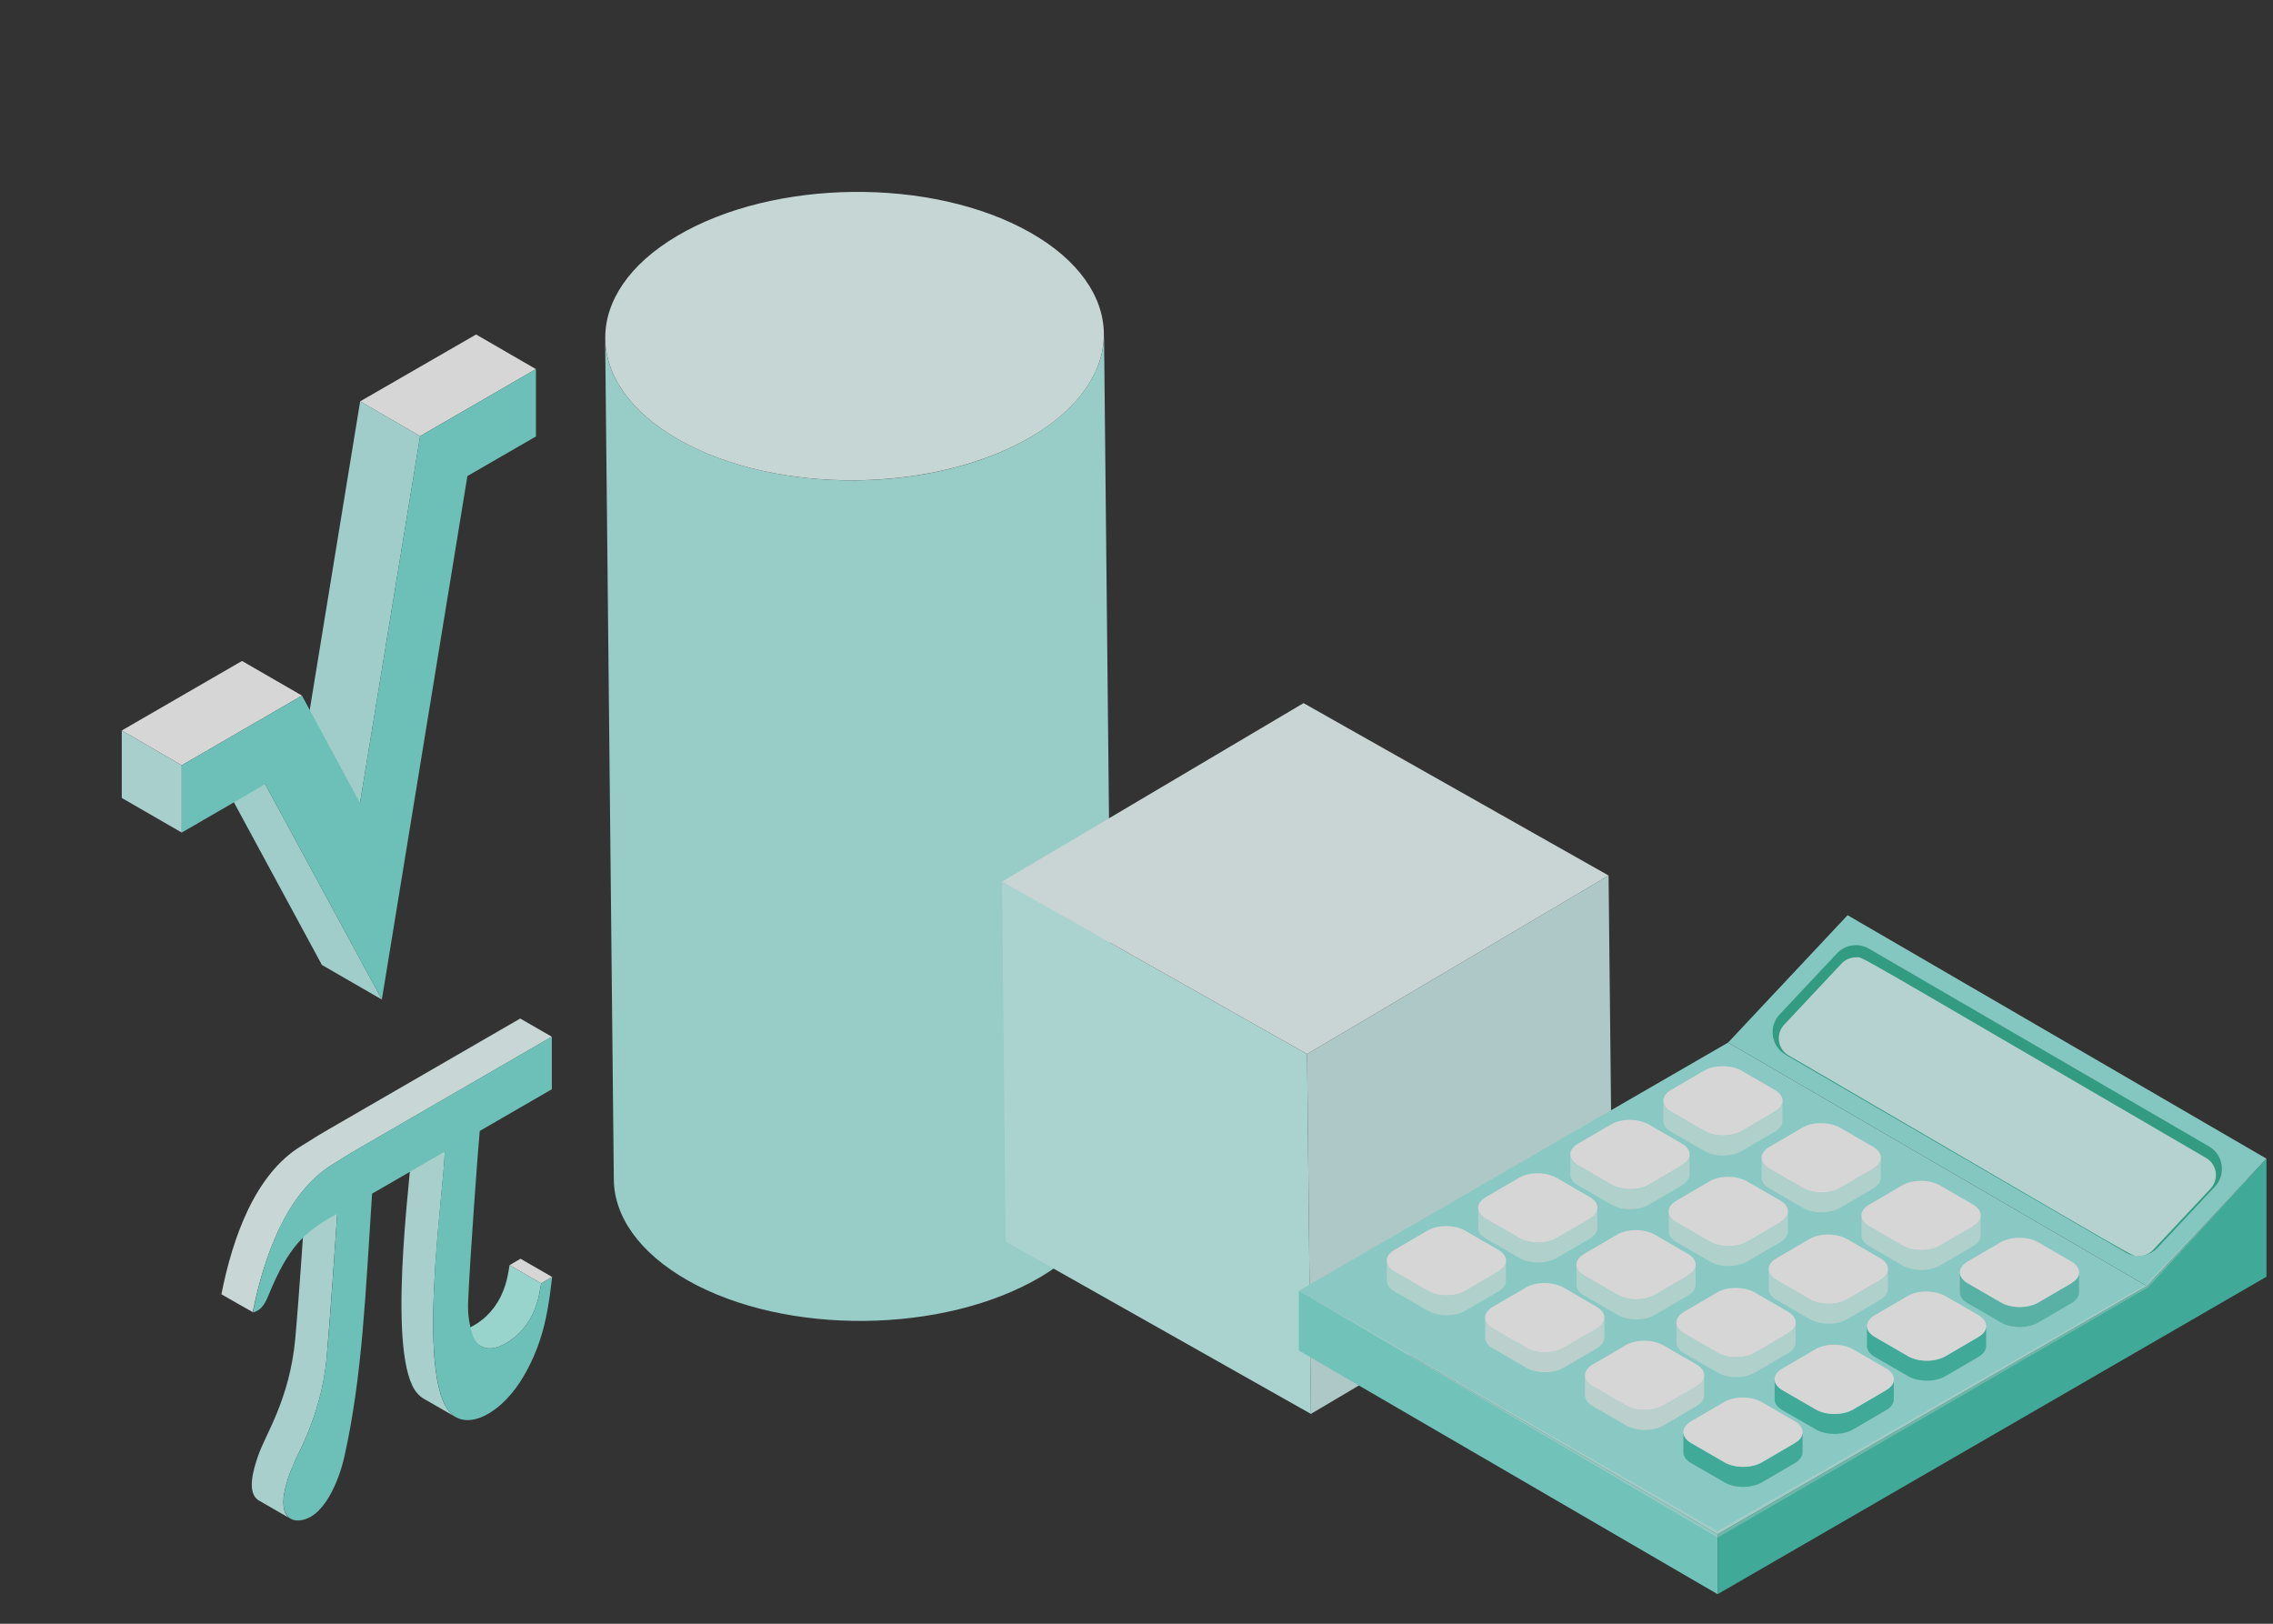 <svg width="154" height="110" viewBox="0 0 154 110" fill="none" xmlns="http://www.w3.org/2000/svg">
<rect x="0" y="0" width="154" height="110" fill="#333333" stroke="none"/>
<g opacity="0.8">
<path d="M74.799 22.597C74.816 25.102 73.195 27.607 69.916 29.559C63.36 33.447 52.663 33.55 46.021 29.801C42.708 27.935 41.035 25.447 41 22.942L41.587 79.888C41.604 82.394 43.295 84.864 46.607 86.748C53.25 90.497 63.947 90.376 70.503 86.506C73.781 84.571 75.403 82.048 75.386 79.543L74.799 22.597Z" fill="#B0F2EC"/>
<path d="M69.777 15.738C63.134 11.989 52.437 12.11 45.881 15.98C39.325 19.85 39.394 26.052 46.019 29.802C52.662 33.551 63.359 33.43 69.915 29.56C76.471 25.672 76.402 19.487 69.777 15.738Z" fill="#EBFFFD"/>
<path d="M108.984 59.312L88.557 71.407L88.815 95.785L109.243 83.691L108.984 59.312Z" fill="#CCEDEB"/>
<path d="M88.558 71.407L67.889 59.727L68.13 84.106L88.817 95.785L88.558 71.407Z" fill="#C8FBF7"/>
<path d="M108.986 59.312L88.317 47.633L67.889 59.727L88.558 71.406L108.986 59.312Z" fill="#EFFEFD"/>
<path d="M17.967 53.124L25.873 67.715L21.81 65.37L13.914 50.779L17.967 53.124Z" fill="#BCF4EF"/>
<path d="M36.309 25.005L28.463 29.545L24.4 27.19L32.256 22.66L36.309 25.005Z" fill="white"/>
<path d="M28.464 29.544L24.391 54.397L20.338 52.052L24.401 27.189L28.464 29.544Z" fill="#BCF4EF"/>
<path d="M20.459 47.122L12.313 51.842L8.25 49.487L16.396 44.777L20.459 47.122Z" fill="white"/>
<path d="M12.313 51.842V56.402L8.25 54.057V49.487L12.313 51.842Z" fill="#C7F6F2"/>
<path d="M36.31 25.006V29.566L31.666 32.251L25.872 67.716L17.967 53.126L12.312 56.402V51.843L20.458 47.123L24.391 54.398L28.464 29.546L36.31 25.006Z" fill="#7CE4D9"/>
<path d="M37.407 86.507C37.137 86.667 36.897 86.798 36.667 86.938L34.525 85.705C34.756 85.565 34.996 85.435 35.266 85.274L37.407 86.507Z" fill="white"/>
<path d="M36.666 86.938C36.606 87.278 36.556 87.589 36.486 87.9C36.215 89.002 35.685 89.944 34.814 90.635C33.954 91.317 33.143 91.517 32.593 91.197L30.451 89.964C31.002 90.285 31.812 90.094 32.673 89.403C33.533 88.712 34.074 87.769 34.344 86.667C34.424 86.346 34.464 86.036 34.524 85.705L36.666 86.938Z" fill="#B1FBF3"/>
<path d="M30.13 78.02C30.13 80.445 27.958 94.324 30.85 95.988L28.709 94.755C28.398 94.575 28.128 94.274 27.938 93.873C26.247 90.336 27.988 78.38 27.988 76.787L30.13 78.02Z" fill="#C7F6F2"/>
<path d="M22.846 82.228C22.806 82.919 22.365 89.333 22.135 91.928C21.945 94.033 21.345 96.207 20.244 98.422C19.653 99.605 18.553 102.23 19.693 102.892L17.552 101.659C16.681 101.158 17.162 99.564 17.492 98.612C17.992 97.149 19.623 94.804 20.004 90.696C20.244 88.1 20.674 81.687 20.714 80.995L22.856 82.228H22.846Z" fill="#C7F6F2"/>
<path d="M37.386 70.233C19.994 80.294 24.977 77.398 22.566 78.861C19.383 80.795 17.882 85.164 17.122 88.882C17.142 88.912 15 87.68 15 87.68C15.741 83.942 17.242 79.552 20.424 77.628C22.836 76.165 17.852 79.051 35.245 69L37.386 70.233Z" fill="#EDFFFE"/>
<path d="M37.388 70.232V73.79C35.766 74.722 34.155 75.654 32.504 76.616C32.404 77.568 31.834 85.324 31.713 88.251C31.683 89.032 31.803 89.774 32.004 90.385C32.434 91.718 33.705 91.517 34.816 90.636C35.676 89.944 36.217 89.002 36.487 87.9C36.567 87.579 36.607 87.269 36.667 86.938C36.897 86.797 37.137 86.667 37.407 86.507C37.187 88.411 36.937 90.295 35.967 92.309C35.376 93.552 34.615 94.644 33.625 95.406C32.574 96.218 31.573 96.408 30.853 95.987C27.961 94.314 30.132 80.183 30.132 78.019C28.491 78.971 26.87 79.903 25.209 80.865C24.768 87.519 24.558 93.221 23.327 98.703C22.957 100.336 21.916 102.922 20.235 103.002C19.395 103.042 19.114 102.27 19.224 101.419C19.354 100.406 19.805 99.304 20.245 98.422C21.346 96.207 21.946 94.033 22.136 91.928C22.377 89.333 22.807 82.919 22.847 82.228C20.745 83.37 19.585 84.312 18.174 87.79C17.903 88.451 17.613 88.802 17.133 88.912C17.873 85.174 19.374 80.785 22.557 78.861C24.968 77.398 19.985 80.284 37.377 70.232H37.388Z" fill="#7CE4D9"/>
<path d="M145.453 87.123L117.082 70.628L125.178 62L153.559 78.495L145.453 87.123Z" fill="#99ECE4"/>
<path d="M120.573 68.724L124.456 64.585C125.016 63.994 125.907 63.854 126.617 64.264L149.664 77.663C150.645 78.234 150.835 79.567 150.064 80.389L146.181 84.527C145.621 85.119 144.73 85.259 144.02 84.848L120.973 71.45C119.992 70.879 119.802 69.546 120.573 68.724Z" fill="#35B597"/>
<path d="M144.901 85.089C144.371 85.089 146.122 86.021 121.184 71.5C120.433 71.069 120.293 70.047 120.884 69.415L124.767 65.277C125.017 65.006 125.377 64.856 125.747 64.856C126.278 64.856 124.526 63.924 149.465 78.445C150.215 78.876 150.355 79.898 149.765 80.529L145.882 84.668C145.632 84.938 145.272 85.089 144.901 85.089Z" fill="#D7FAF8"/>
<path d="M116.371 103.939L88 87.444L117.081 70.628L145.452 87.123L116.371 103.939Z" fill="#9FEEE7"/>
<path d="M116.371 107.998L88 91.493V87.444L116.371 103.939V107.998Z" fill="#81E6DB"/>
<path d="M153.558 78.495V86.492L116.371 107.998V103.939L145.452 87.123L153.558 78.495Z" fill="#43C7B1"/>
<path d="M120.765 74.586V75.939C120.765 76.2 120.585 76.47 120.245 76.671L118.013 77.973C117.313 78.384 116.182 78.384 115.471 77.973L113.22 76.671C112.86 76.47 112.689 76.2 112.689 75.929V74.576C112.689 74.847 112.87 75.117 113.22 75.318L115.471 76.621C116.172 77.031 117.313 77.031 118.013 76.621L120.245 75.318C120.595 75.117 120.765 74.857 120.765 74.586Z" fill="white" fill-opacity="0.5"/>
<path d="M114.47 78.224V79.577C114.47 79.837 114.29 80.108 113.95 80.308L111.718 81.611C111.018 82.022 109.887 82.022 109.177 81.611L106.925 80.308C106.565 80.108 106.395 79.837 106.395 79.567V78.214C106.395 78.484 106.575 78.755 106.925 78.955L109.177 80.258C109.877 80.669 111.018 80.669 111.718 80.258L113.95 78.955C114.3 78.755 114.47 78.495 114.47 78.224Z" fill="white" fill-opacity="0.5"/>
<path d="M108.226 81.831V83.184C108.226 83.445 108.046 83.715 107.706 83.916L105.474 85.219C104.774 85.629 103.643 85.629 102.932 85.219L100.681 83.916C100.321 83.715 100.15 83.445 100.15 83.174V81.821C100.15 82.092 100.331 82.362 100.681 82.563L102.932 83.866C103.633 84.276 104.774 84.276 105.474 83.866L107.706 82.563C108.056 82.362 108.226 82.102 108.226 81.831Z" fill="white" fill-opacity="0.5"/>
<path d="M102.033 85.409V86.762C102.033 87.023 101.853 87.293 101.513 87.494L99.281 88.797C98.58 89.207 97.45 89.207 96.739 88.797L94.487 87.494C94.127 87.293 93.957 87.023 93.957 86.752V85.399C93.957 85.67 94.137 85.941 94.487 86.141L96.739 87.444C97.44 87.855 98.58 87.855 99.281 87.444L101.513 86.141C101.863 85.941 102.033 85.68 102.033 85.409Z" fill="white" fill-opacity="0.5"/>
<path d="M120.246 75.308L118.014 76.611C117.314 77.022 116.183 77.022 115.472 76.611L113.221 75.308C112.53 74.907 112.5 74.256 113.221 73.835L115.452 72.532C116.153 72.121 117.284 72.131 117.994 72.532L120.246 73.835C120.926 74.225 120.966 74.887 120.246 75.298V75.308Z" fill="white"/>
<path d="M113.951 78.945L111.719 80.248C111.019 80.659 109.888 80.659 109.177 80.248L106.926 78.945C106.235 78.545 106.195 77.893 106.926 77.472L109.157 76.17C109.858 75.759 110.989 75.769 111.699 76.17L113.951 77.472C114.631 77.863 114.671 78.525 113.951 78.936V78.945Z" fill="white"/>
<path d="M107.707 82.563L105.475 83.865C104.774 84.276 103.644 84.276 102.933 83.865L100.681 82.563C99.991 82.162 99.951 81.51 100.681 81.09L102.913 79.787C103.614 79.376 104.744 79.386 105.455 79.787L107.707 81.09C108.387 81.48 108.427 82.142 107.707 82.553V82.563Z" fill="white"/>
<path d="M101.511 86.141L99.28 87.444C98.579 87.855 97.448 87.855 96.738 87.444L94.486 86.141C93.796 85.74 93.756 85.089 94.486 84.668L96.718 83.365C97.418 82.954 98.549 82.964 99.26 83.365L101.511 84.668C102.192 85.058 102.232 85.72 101.511 86.131V86.141Z" fill="white"/>
<path d="M127.429 78.435V79.788C127.429 80.048 127.249 80.319 126.909 80.519L124.677 81.822C123.977 82.233 122.846 82.233 122.136 81.822L119.884 80.519C119.524 80.319 119.354 80.048 119.354 79.778V78.425C119.354 78.695 119.534 78.966 119.884 79.166L122.136 80.469C122.836 80.88 123.977 80.88 124.677 80.469L126.909 79.166C127.259 78.966 127.429 78.705 127.429 78.435Z" fill="white" fill-opacity="0.5"/>
<path d="M121.134 82.073V83.425C121.134 83.686 120.954 83.957 120.614 84.157L118.382 85.46C117.682 85.871 116.551 85.871 115.841 85.46L113.589 84.157C113.229 83.957 113.059 83.686 113.059 83.415V82.062C113.059 82.333 113.239 82.604 113.589 82.804L115.841 84.107C116.541 84.518 117.682 84.518 118.382 84.107L120.614 82.804C120.964 82.604 121.134 82.343 121.134 82.073Z" fill="white" fill-opacity="0.5"/>
<path d="M114.881 85.69V87.043C114.881 87.303 114.7 87.574 114.36 87.774L112.129 89.077C111.428 89.488 110.297 89.488 109.587 89.077L107.335 87.774C106.975 87.574 106.805 87.303 106.805 87.033V85.68C106.805 85.95 106.985 86.221 107.335 86.421L109.587 87.724C110.287 88.135 111.428 88.135 112.129 87.724L114.36 86.421C114.71 86.221 114.881 85.96 114.881 85.69Z" fill="white" fill-opacity="0.5"/>
<path d="M108.697 89.268V90.621C108.697 90.881 108.517 91.152 108.177 91.352L105.945 92.655C105.244 93.066 104.114 93.066 103.403 92.655L101.151 91.352C100.791 91.152 100.621 90.881 100.621 90.611V89.258C100.621 89.528 100.801 89.799 101.151 89.999L103.403 91.302C104.104 91.713 105.244 91.713 105.945 91.302L108.177 89.999C108.527 89.799 108.697 89.538 108.697 89.268Z" fill="#DDF6F2"/>
<path d="M126.91 79.166L124.678 80.469C123.978 80.88 122.847 80.88 122.136 80.469L119.885 79.166C119.194 78.765 119.154 78.114 119.885 77.693L122.116 76.39C122.817 75.98 123.948 75.99 124.658 76.39L126.91 77.693C127.59 78.084 127.63 78.745 126.91 79.156V79.166Z" fill="white"/>
<path d="M120.615 82.804L118.383 84.107C117.683 84.518 116.552 84.518 115.841 84.107L113.59 82.804C112.899 82.403 112.859 81.752 113.59 81.331L115.821 80.028C116.522 79.617 117.653 79.627 118.363 80.028L120.615 81.331C121.295 81.722 121.335 82.383 120.615 82.794V82.804Z" fill="white"/>
<path d="M114.361 86.412L112.129 87.715C111.429 88.126 110.298 88.126 109.587 87.715L107.336 86.412C106.645 86.011 106.615 85.36 107.336 84.939L109.567 83.636C110.268 83.226 111.399 83.236 112.109 83.636L114.361 84.939C115.041 85.33 115.081 85.991 114.361 86.402V86.412Z" fill="white"/>
<path d="M108.175 89.999L105.944 91.302C105.243 91.713 104.112 91.713 103.402 91.302L101.15 89.999C100.46 89.598 100.42 88.947 101.15 88.526L103.382 87.223C104.082 86.812 105.213 86.823 105.924 87.223L108.175 88.526C108.856 88.917 108.896 89.578 108.175 89.989V89.999Z" fill="white"/>
<path d="M134.195 82.343V83.696C134.195 83.957 134.015 84.227 133.675 84.427L131.443 85.73C130.742 86.141 129.612 86.141 128.901 85.73L126.65 84.427C126.289 84.227 126.119 83.956 126.119 83.686V82.333C126.119 82.604 126.299 82.874 126.65 83.075L128.901 84.377C129.602 84.788 130.742 84.788 131.443 84.377L133.675 83.075C134.025 82.874 134.195 82.614 134.195 82.343Z" fill="white" fill-opacity="0.5"/>
<path d="M127.908 85.981V87.334C127.908 87.594 127.728 87.865 127.388 88.065L125.156 89.368C124.455 89.779 123.325 89.779 122.614 89.368L120.362 88.065C120.002 87.865 119.832 87.594 119.832 87.324V85.971C119.832 86.241 120.012 86.512 120.362 86.712L122.614 88.015C123.315 88.426 124.455 88.426 125.156 88.015L127.388 86.712C127.738 86.512 127.908 86.251 127.908 85.981Z" fill="white" fill-opacity="0.5"/>
<path d="M121.656 89.598V90.951C121.656 91.211 121.476 91.482 121.136 91.682L118.904 92.985C118.203 93.396 117.073 93.396 116.362 92.985L114.11 91.682C113.75 91.482 113.58 91.211 113.58 90.941V89.588C113.58 89.859 113.76 90.129 114.11 90.329L116.362 91.632C117.063 92.043 118.203 92.043 118.904 91.632L121.136 90.329C121.486 90.129 121.656 89.868 121.656 89.598Z" fill="white" fill-opacity="0.5"/>
<path d="M115.461 93.176V94.529C115.461 94.79 115.28 95.06 114.94 95.26L112.709 96.563C112.008 96.974 110.877 96.974 110.167 96.563L107.915 95.26C107.555 95.06 107.385 94.79 107.385 94.519V93.166C107.385 93.437 107.565 93.707 107.915 93.908L110.167 95.21C110.867 95.621 112.008 95.621 112.709 95.21L114.94 93.908C115.291 93.707 115.461 93.447 115.461 93.176Z" fill="#DDF6F2"/>
<path d="M133.675 83.074L131.444 84.377C130.743 84.788 129.612 84.788 128.902 84.377L126.65 83.074C125.96 82.674 125.92 82.022 126.65 81.601L128.882 80.299C129.582 79.888 130.713 79.898 131.424 80.299L133.675 81.601C134.356 81.992 134.396 82.653 133.675 83.064V83.074Z" fill="white"/>
<path d="M127.39 86.712L125.159 88.015C124.458 88.426 123.327 88.426 122.617 88.015L120.365 86.712C119.675 86.311 119.634 85.66 120.365 85.239L122.597 83.936C123.297 83.525 124.428 83.535 125.138 83.936L127.39 85.239C128.071 85.63 128.111 86.291 127.39 86.702V86.712Z" fill="white"/>
<path d="M121.134 90.33L118.903 91.633C118.202 92.044 117.071 92.044 116.361 91.633L114.109 90.33C113.419 89.929 113.379 89.278 114.109 88.857L116.341 87.554C117.041 87.144 118.172 87.154 118.883 87.554L121.134 88.857C121.815 89.248 121.855 89.909 121.134 90.32V90.33Z" fill="white"/>
<path d="M114.939 93.907L112.707 95.21C112.007 95.621 110.876 95.621 110.166 95.21L107.914 93.907C107.223 93.507 107.193 92.855 107.914 92.434L110.146 91.132C110.846 90.721 111.977 90.731 112.687 91.132L114.939 92.434C115.62 92.825 115.66 93.487 114.939 93.897V93.907Z" fill="white"/>
<path d="M140.861 86.201V87.553C140.861 87.814 140.681 88.084 140.341 88.285L138.109 89.588C137.409 89.999 136.278 89.999 135.567 89.588L133.316 88.285C132.955 88.084 132.785 87.814 132.785 87.543V86.19C132.785 86.461 132.965 86.732 133.316 86.932L135.567 88.235C136.268 88.646 137.409 88.646 138.109 88.235L140.341 86.932C140.691 86.732 140.861 86.471 140.861 86.201Z" fill="#63D0C0"/>
<path d="M134.566 89.838V91.191C134.566 91.452 134.386 91.722 134.046 91.923L131.814 93.225C131.114 93.636 129.983 93.636 129.272 93.225L127.021 91.923C126.66 91.722 126.49 91.452 126.49 91.181V89.828C126.49 90.099 126.67 90.369 127.021 90.57L129.272 91.873C129.973 92.283 131.114 92.283 131.814 91.873L134.046 90.57C134.396 90.369 134.566 90.109 134.566 89.838Z" fill="#43C7B1"/>
<path d="M128.31 93.446V94.798C128.31 95.059 128.13 95.33 127.79 95.53L125.558 96.833C124.858 97.244 123.727 97.244 123.016 96.833L120.765 95.53C120.404 95.33 120.234 95.059 120.234 94.788V93.436C120.234 93.706 120.415 93.977 120.765 94.177L123.016 95.48C123.717 95.891 124.858 95.891 125.558 95.48L127.79 94.177C128.14 93.977 128.31 93.716 128.31 93.446Z" fill="#43C7B1"/>
<path d="M122.127 97.034V98.386C122.127 98.647 121.947 98.918 121.606 99.118L119.375 100.421C118.674 100.832 117.543 100.832 116.833 100.421L114.581 99.118C114.221 98.918 114.051 98.647 114.051 98.376V97.023C114.051 97.294 114.231 97.565 114.581 97.765L116.833 99.068C117.533 99.479 118.674 99.479 119.375 99.068L121.606 97.765C121.957 97.565 122.127 97.304 122.127 97.034Z" fill="#43C7B1"/>
<path d="M140.339 86.932L138.108 88.235C137.407 88.645 136.276 88.645 135.566 88.235L133.314 86.932C132.624 86.531 132.594 85.88 133.314 85.459L135.546 84.156C136.246 83.745 137.377 83.755 138.088 84.156L140.339 85.459C141.02 85.85 141.06 86.511 140.339 86.922V86.932Z" fill="white"/>
<path d="M134.046 90.57L131.815 91.872C131.114 92.283 129.984 92.283 129.273 91.872L127.021 90.57C126.331 90.169 126.301 89.517 127.021 89.096L129.253 87.794C129.954 87.383 131.084 87.393 131.795 87.794L134.046 89.096C134.727 89.487 134.767 90.149 134.046 90.559V90.57Z" fill="white"/>
<path d="M127.791 94.177L125.559 95.48C124.858 95.891 123.728 95.891 123.017 95.48L120.765 94.177C120.075 93.776 120.035 93.125 120.765 92.704L122.997 91.401C123.698 90.99 124.828 91 125.539 91.401L127.791 92.704C128.471 93.095 128.511 93.756 127.791 94.167V94.177Z" fill="white"/>
<path d="M121.605 97.755L119.373 99.058C118.673 99.469 117.542 99.469 116.832 99.058L114.58 97.755C113.889 97.354 113.859 96.703 114.58 96.282L116.812 94.979C117.512 94.568 118.643 94.578 119.353 94.979L121.605 96.282C122.286 96.673 122.326 97.334 121.605 97.745V97.755Z" fill="white"/>
<path d="M88 87.443C119.623 105.592 116.551 103.768 116.271 103.768L145.402 87.022L153.568 78.494L145.532 87.213L116.371 104.169L88.01 87.443H88Z" fill="white" fill-opacity="0.3"/>
</g>
</svg>
